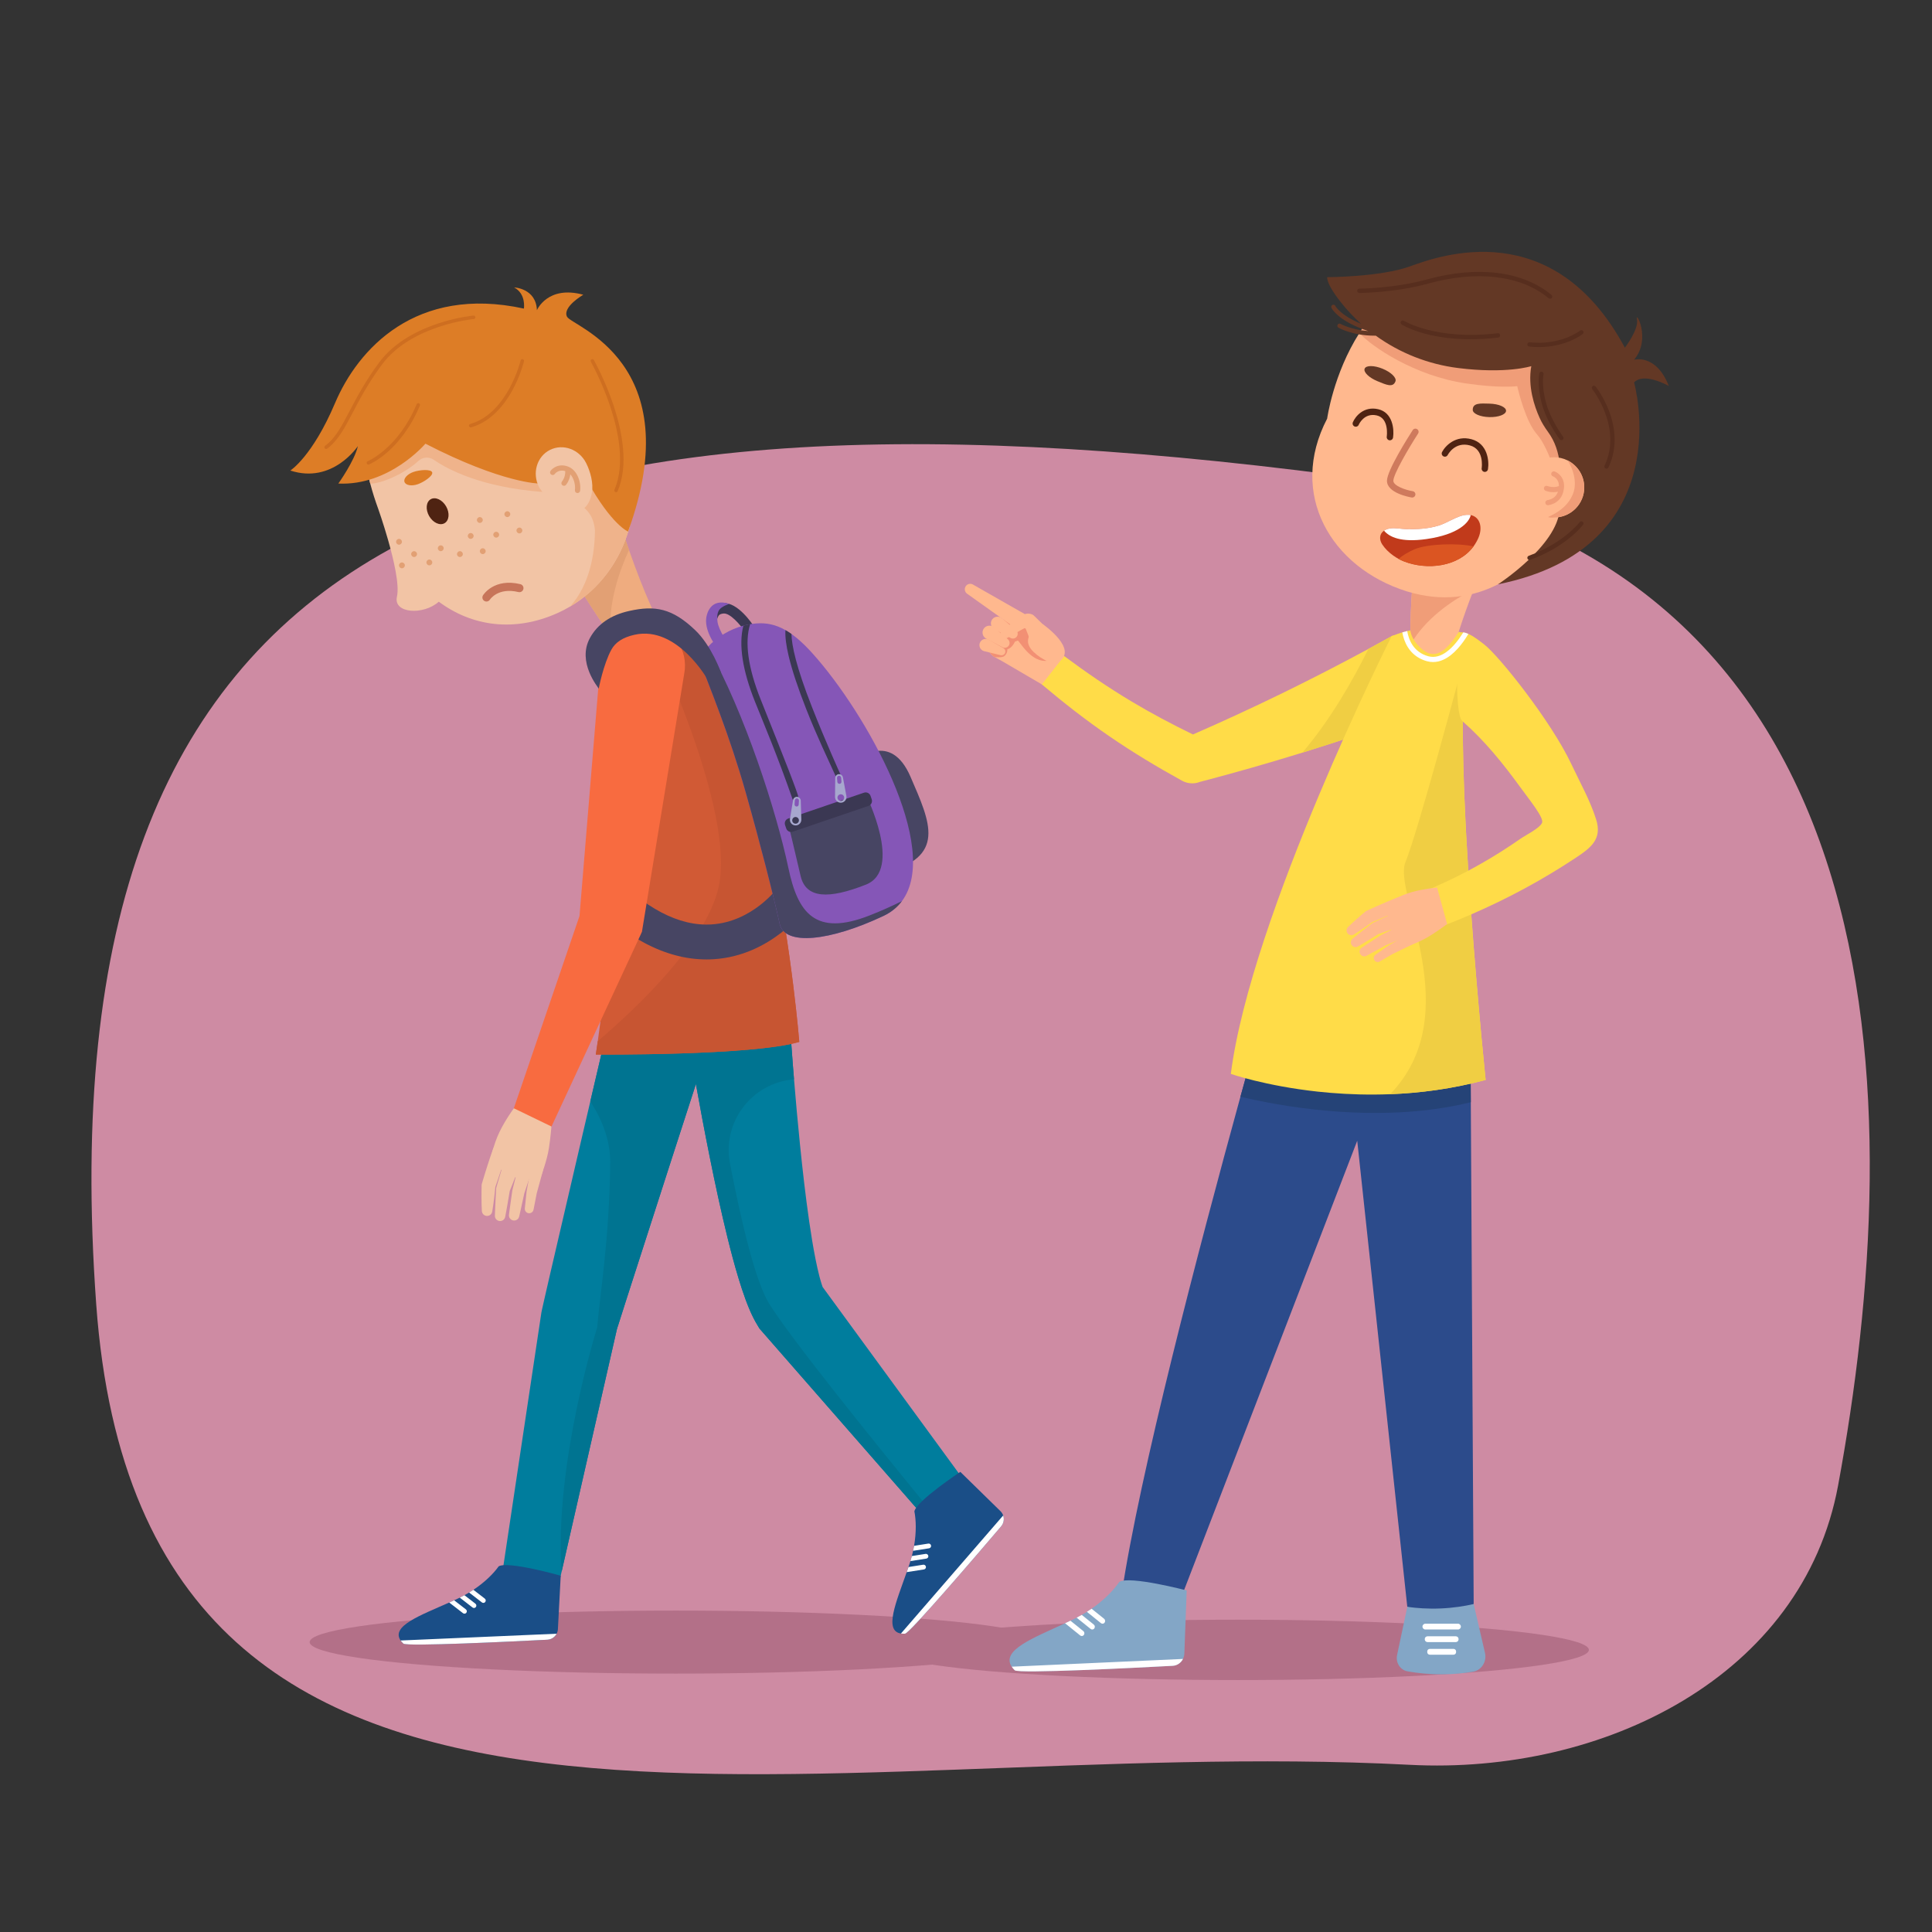 <svg width="300" height="300" viewBox="0 0 300 300" fill="none" xmlns="http://www.w3.org/2000/svg">
<rect x="0" y="0" width="300" height="300" fill="#333333" stroke="none"/>
<g clip-path="url(#clip0_885_187)">
<path d="M285.42 230.656C279.939 260.295 248.995 275.615 218.895 274.039C125.252 269.136 22.138 302.018 14.942 202.549C6.345 83.708 72.761 56.251 207.676 73.809C296.791 85.406 296.135 172.714 285.42 230.656Z" fill="#CE8BA3"/>
<ellipse cx="104.96" cy="254.984" rx="56.879" ry="4.893" fill="#B37088"/>
<ellipse cx="192.256" cy="256.192" rx="54.468" ry="4.685" fill="#B37088"/>
<path d="M115.695 98.141C114.901 96.905 113.342 95.194 112.377 95.265C112.124 95.283 111.788 95.347 111.628 95.551C111.463 95.761 111.372 96.076 111.373 96.079L109.895 96.348C109.877 96.245 109.745 95.319 110.352 94.547C110.644 94.178 111.211 93.721 112.262 93.645C114.573 93.482 116.815 96.877 117.063 97.265L115.695 98.14V98.141Z" fill="#3B3853"/>
<path d="M103.392 98.468C103.372 98.483 103.327 98.457 103.076 98.38L100.903 104.358C100.761 104.309 100.623 104.255 100.484 104.197C100.36 104.143 100.254 104.09 100.139 104.032L100.057 103.989L99.986 103.95L99.845 103.869L99.706 103.786L99.587 103.708C99.256 103.493 99.016 103.302 98.779 103.107C98.328 102.728 97.969 102.374 97.634 102.026C96.973 101.334 96.417 100.666 95.888 100C95.532 99.551 95.19 99.102 94.859 98.652C94.206 97.772 93.595 96.893 92.995 96.01C92.093 94.676 91.232 93.336 90.392 91.987C89.972 91.312 89.558 90.636 89.15 89.953L88.54 88.927L88.235 88.409C88.132 88.232 88.036 88.068 87.925 87.868L97.111 83.749C97.156 83.898 97.22 84.084 97.277 84.254L97.455 84.778L97.673 85.402L97.823 85.832C98.072 86.534 98.326 87.236 98.585 87.936C99.105 89.334 99.643 90.721 100.207 92.079C100.77 93.435 101.361 94.772 101.983 96.007C102.292 96.623 102.615 97.213 102.92 97.711C103.07 97.957 103.219 98.177 103.322 98.329C103.365 98.396 103.41 98.46 103.392 98.467V98.468Z" fill="#EFAC7F"/>
<path d="M94.859 98.651C94.206 97.771 93.595 96.892 92.995 96.009C92.093 94.675 91.232 93.335 90.392 91.986C89.972 91.311 89.558 90.635 89.15 89.952L88.54 88.926L88.235 88.408C88.132 88.231 88.036 88.067 87.925 87.867L97.111 83.748C97.156 83.897 97.22 84.083 97.277 84.253L97.455 84.777L97.673 85.401C96.237 88.523 94.342 93.732 94.859 98.65V98.651Z" fill="#E2A074"/>
<path d="M149.783 230.001L144.324 234.369L143.231 235.243L118.118 206.512L117.922 206.287L117.637 205.81C117.516 205.61 117.399 205.406 117.282 205.202C117.179 205.014 117.091 204.838 116.994 204.654L116.925 204.517L116.866 204.393L116.745 204.141L116.627 203.89L116.523 203.653L116.319 203.181L116.134 202.729C116.07 202.576 116.016 202.431 115.961 202.287L115.793 201.848C115.371 200.704 115.019 199.615 114.691 198.537C114.04 196.388 113.49 194.296 112.975 192.212C111.949 188.047 111.067 183.924 110.234 179.8C109.403 175.676 108.63 171.559 107.895 167.439C107.527 165.378 107.168 163.318 106.817 161.254L106.448 159.048L106.299 158.157L105.794 155.027L109.078 154.674L122.27 153.257L122.458 156.29L122.666 159.35C122.81 161.392 122.963 163.433 123.124 165.473C123.18 166.181 123.238 166.89 123.296 167.598C123.573 170.968 123.876 174.329 124.216 177.677C124.627 181.725 125.087 185.762 125.658 189.709C125.945 191.679 126.259 193.633 126.629 195.49C126.814 196.415 127.013 197.319 127.224 198.14L127.305 198.438C127.331 198.537 127.358 198.637 127.385 198.726L127.465 199.004L127.542 199.254L127.58 199.377L127.615 199.482L127.65 199.586L127.666 199.639L127.681 199.678C127.699 199.726 127.718 199.786 127.731 199.827C127.733 199.831 127.734 199.835 127.735 199.84L149.783 230.004V230.001Z" fill="#007D9D"/>
<path d="M111.532 157.616L104.414 179.594L97.333 201.568L96.461 204.302L96.051 205.591C95.933 205.969 95.8 206.291 95.702 206.8L94.426 212.398L91.872 223.602L87.206 244.061L86.756 246.032L85.903 245.872L77.98 244.38L81.421 221.432L83.145 209.946L84.007 204.201C84.057 203.757 84.207 203.157 84.329 202.605L84.67 201.106L85.319 198.274L90.559 175.743L91.662 171.03L92.823 166.071L95.828 153.235L111.532 157.616Z" fill="#007D9D"/>
<path d="M88.538 94.179C87.895 94.56 87.224 94.906 86.527 95.217C79.901 98.17 73.34 97.3 68.134 93.431C65.766 95.561 61.03 95.279 61.637 92.65C62.052 90.852 61.151 86.962 60.249 83.81C59.504 81.201 58.758 79.097 58.758 79.097C58.272 77.767 57.843 76.434 57.497 75.111C55.246 66.511 56.473 58.344 68.321 54.356C79.235 50.682 91.442 55.016 96.47 66.3C101.166 76.834 97.596 88.82 88.539 94.179L88.538 94.179Z" fill="#F2C4A5"/>
<path d="M111.532 157.616L104.414 179.594L97.333 201.568L96.461 204.302L96.051 205.591C95.933 205.969 95.8 206.291 95.702 206.8L94.426 212.398L91.871 223.602L87.206 244.061C86.025 227.413 92.734 206.109 92.734 206.109C93.064 201.627 94.613 192.769 94.756 180.628C94.798 177.126 93.512 173.878 91.662 171.03L92.823 166.071L95.828 153.235L111.532 157.616Z" fill="#007491"/>
<path d="M119.444 202.447C117.352 199.067 115.195 190.179 113.355 180.682C112.106 174.233 116.748 168.131 123.295 167.596C123.237 166.888 123.179 166.179 123.123 165.47C122.962 163.431 122.809 161.389 122.666 159.347L122.457 156.287L122.269 153.255L109.077 154.672L105.793 155.025L106.298 158.154L106.447 159.046V159.047L106.816 161.251C107.166 163.315 107.525 165.375 107.894 167.437C108.63 171.556 109.403 175.675 110.233 179.797C111.066 183.921 111.949 188.044 112.974 192.209C113.489 194.294 114.039 196.386 114.69 198.534C115.019 199.612 115.371 200.701 115.792 201.846L115.96 202.284C116.014 202.429 116.07 202.574 116.133 202.727L116.318 203.178L116.522 203.651L116.627 203.887L116.744 204.139L116.865 204.39L116.925 204.515L116.993 204.652C117.09 204.836 117.179 205.012 117.281 205.2C117.398 205.404 117.516 205.607 117.636 205.807L117.922 206.284L118.117 206.509L143.23 235.241L144.323 234.367C135.303 223.352 122.73 207.753 119.443 202.445L119.444 202.447Z" fill="#007491"/>
<path d="M124.113 161.786C116.806 163.951 92.517 163.748 92.517 163.748C92.517 163.748 92.635 162.997 92.823 161.676C93.684 155.598 95.997 137.457 94.885 125.116C94.505 120.885 88.717 94.726 100.38 96.89C101.355 97.07 102.451 97.448 103.681 98.053C119.647 105.901 124.113 161.786 124.113 161.786H124.113Z" fill="#D15A35"/>
<path d="M124.113 161.786C116.806 163.951 92.517 163.748 92.517 163.748C92.517 163.748 92.635 162.997 92.823 161.676C99.318 156.126 109.759 146.107 111.604 137.669C114.222 125.698 101.3 98.784 100.38 96.889C101.355 97.07 102.451 97.448 103.681 98.053C119.647 105.901 124.113 161.786 124.113 161.786H124.113Z" fill="#C75532"/>
<path d="M109.705 148.981C103.295 148.981 96.834 145.548 90.481 138.76L94.432 135.061C100.002 141.011 105.407 143.865 110.496 143.543C116.866 143.14 120.731 137.893 120.769 137.839L125.155 141.011C124.938 141.311 119.728 148.383 110.838 148.946C110.46 148.97 110.083 148.981 109.705 148.981Z" fill="#474563"/>
<path d="M133.074 118.076C133.074 118.076 138.265 113.38 141.384 120.617C144.457 127.748 147.094 133.114 137.111 135.6C129.317 137.541 133.074 118.076 133.074 118.076Z" fill="#474563"/>
<path d="M106.343 103.879C106.329 104.051 106.306 104.234 106.279 104.402L104.382 115.984L99.817 143.854L99.684 144.674L99.514 145.058L85.144 175.984C84.369 177.736 78.574 175.667 79.142 173.987L89.986 142.23L92.864 107.288L93.233 102.799C93.532 99.179 96.708 96.486 100.328 96.784C103.948 97.082 106.641 100.259 106.343 103.879Z" fill="#F86B40"/>
<path d="M140.047 139.927C139.336 140.877 138.388 141.659 137.17 142.233C128.872 146.144 121.836 146.928 121.068 143.451C120.022 138.719 118.092 131.138 115.791 123.018C113.237 114.004 110.197 106.744 108.485 102.18C108.485 102.178 108.622 102.043 108.622 102.042C109.003 101.479 109.428 100.953 109.891 100.466C111.398 98.88 113.31 97.721 115.429 97.154C115.776 97.059 116.128 96.983 116.484 96.922H116.486C116.607 96.902 116.726 96.884 116.845 96.868C117.038 96.841 117.229 96.821 117.418 96.807C118.971 96.687 120.423 96.964 121.967 97.844C122.199 97.978 122.436 98.124 122.675 98.287C122.749 98.337 122.823 98.388 122.898 98.442C122.965 98.489 123.033 98.538 123.101 98.588C123.308 98.741 123.518 98.906 123.732 99.082C123.76 99.106 123.789 99.129 123.819 99.155C124.555 99.772 125.324 100.526 126.145 101.436C134.531 110.738 146.206 131.692 140.049 139.927H140.047Z" fill="#8556B7"/>
<path d="M122.422 128.025L134.464 123.424C134.464 123.424 140.282 135.061 134.464 137.361C128.646 139.662 125.128 139.526 124.316 136.008C123.504 132.49 122.422 128.025 122.422 128.025Z" fill="#474563"/>
<path d="M122.404 127.096L134.162 123.087C134.581 122.944 135.036 123.167 135.179 123.586L135.36 124.119C135.503 124.538 135.279 124.993 134.861 125.136L123.103 129.145C122.684 129.288 122.229 129.064 122.086 128.646L121.904 128.113C121.761 127.694 121.985 127.239 122.404 127.096Z" fill="#3B3853"/>
<path d="M96.468 66.301C91.44 55.017 79.233 50.683 68.318 54.357C56.47 58.345 55.243 66.512 57.495 75.112C59.592 75.046 63.122 73.304 64.976 71.57C65.63 70.959 66.618 70.889 67.355 71.397C69.599 72.94 74.793 75.666 84.2 76.385L84.213 76.402C85.115 76.391 87.475 76.488 89.743 78.095C91.122 79.072 92.179 80.023 92.384 82.375C92.346 86.034 91.588 90.732 88.537 94.179C97.593 88.821 101.163 76.835 96.468 66.301Z" fill="#EFB38B"/>
<path d="M45.083 73.064C45.083 73.064 48.494 70.915 52.032 62.575C55.571 54.235 64.543 44.252 81.35 47.917C81.35 47.917 81.729 45.642 79.833 44.631C79.833 44.631 83.245 44.757 83.371 48.169C83.371 48.169 85.014 44.252 90.574 45.768C90.574 45.768 87.288 47.663 88.046 49.18C88.804 50.697 107.127 56.21 97.524 82.541C97.524 82.541 94.996 81.53 91.206 74.706C90.66 73.724 83.75 75.086 83.75 75.086C83.75 75.086 78.064 75.086 66.059 68.894C66.059 68.894 60.499 75.465 52.538 75.086C52.538 75.086 55.066 71.548 55.57 69.273C55.57 69.273 51.653 75.213 45.082 73.064L45.083 73.064Z" fill="#DD7D26"/>
<path d="M91.914 76.474C91.029 81.568 85.817 79.385 84.213 76.403C84.053 76.106 83.819 75.874 83.682 75.601C82.602 73.45 83.369 70.88 85.396 69.863C87.423 68.845 89.942 69.764 91.022 71.916C91.676 73.216 92.165 75.031 91.914 76.475V76.474Z" fill="#F2C4A5"/>
<path d="M67.107 73.343C67.29 73.871 65.828 74.858 64.873 75.19C63.917 75.522 62.993 75.365 62.81 74.838C62.626 74.311 63.252 73.613 64.209 73.281C65.164 72.949 66.923 72.816 67.107 73.343Z" fill="#DD7D26"/>
<path d="M69.029 81.242C69.754 80.823 69.861 79.651 69.268 78.623C68.675 77.596 67.606 77.102 66.88 77.521C66.155 77.94 66.048 79.112 66.641 80.14C67.234 81.168 68.303 81.661 69.029 81.242Z" fill="#4F2312"/>
<path d="M75.536 93.408C75.423 93.408 75.307 93.377 75.204 93.313C74.907 93.128 74.817 92.739 75 92.443C75.069 92.331 76.741 89.728 80.803 90.709C81.142 90.791 81.351 91.132 81.268 91.471C81.186 91.81 80.845 92.019 80.506 91.936C77.322 91.168 76.086 93.089 76.073 93.109C75.954 93.302 75.747 93.407 75.536 93.407V93.408Z" fill="#C7755A"/>
<path d="M117.246 108.987C115.283 104.082 114.677 100.115 115.429 97.154C115.775 97.059 116.127 96.983 116.484 96.922C115.601 99.708 116.158 103.715 118.125 108.635C121.93 118.147 123.979 123.353 123.979 123.842C123.738 123.747 123.475 123.797 123.316 123.964C123.166 124.121 123.165 124.323 123.165 124.372C120.685 117.239 118.644 112.483 117.246 108.987Z" fill="#3B3853"/>
<path d="M111.997 101.369C111.75 101.104 109.634 98.752 109.634 96.384C109.634 95.437 110.244 92.775 113.25 93.77C113.25 93.77 112.232 94.088 111.779 94.584C111.371 95.031 111.317 95.778 111.406 96.49C111.579 97.887 113.04 99.974 113.575 100.546L111.997 101.369Z" fill="#8556B7"/>
<path d="M92.973 106.935C92.902 106.743 89.547 102.829 91.607 99.064C92.782 96.915 94.837 95.503 97.717 94.864C101.707 93.98 104.375 94.439 107.943 97.844C110.493 100.275 111.906 104.32 111.967 104.432L109.998 105.72L111.665 104.819L110 105.722C109.952 105.636 105.206 97.085 98.537 98.563C96.748 98.96 95.568 99.718 94.931 100.882C93.708 103.119 92.962 106.904 92.974 106.935H92.973Z" fill="#474563"/>
<path d="M140.047 139.927C139.336 140.877 138.388 141.659 137.17 142.233C128.872 146.144 121.836 146.928 121.068 143.451C120.022 138.719 118.092 131.138 115.791 123.018C113.237 114.004 110.197 106.744 108.485 102.18C108.485 102.178 108.622 102.043 108.622 102.042C109.003 101.479 109.428 100.953 109.891 100.466C115.657 110.679 120.605 126.157 122.422 134.79C123.883 141.733 126.572 145.48 135.051 142.142C136.874 141.425 138.546 140.67 140.048 139.927H140.047Z" fill="#474563"/>
<path d="M130.552 120.354C130.529 120.343 130.314 120.248 130.095 120.366C129.899 120.473 129.851 120.67 129.845 120.701C128.591 117.919 126.875 114.401 125.174 110.065C123.904 106.831 122.996 104.093 122.476 101.925C122.068 100.219 121.897 98.865 121.965 97.844C122.198 97.978 122.435 98.124 122.673 98.287C122.748 98.337 122.822 98.388 122.896 98.442C122.933 100.21 123.623 103.523 126.055 109.719C128.196 115.174 130.529 120.304 130.553 120.354H130.552Z" fill="#3B3853"/>
<path d="M85.624 174.918C85.624 174.918 85.504 176.552 85.236 178.28C84.917 180.34 83.984 182.692 83.984 182.692C83.984 182.692 81.77 183.456 79.611 182.665C77.518 181.897 76.184 179.97 76.184 179.97C76.184 179.97 76.611 177.746 77.544 175.804C78.467 173.882 79.791 172.094 79.791 172.094L85.623 174.918H85.624Z" fill="#F2C4A5"/>
<path d="M78.596 179.09C78.471 179.54 78.335 179.985 78.199 180.432C78.06 180.877 77.92 181.322 77.774 181.765C77.632 182.209 77.481 182.651 77.334 183.093L76.879 184.417L76.929 184.149L76.831 185.15C76.794 185.483 76.761 185.816 76.718 186.149C76.679 186.482 76.633 186.815 76.587 187.148C76.538 187.481 76.49 187.813 76.43 188.145C76.349 188.585 75.927 188.877 75.487 188.796C75.113 188.728 74.847 188.414 74.823 188.052C74.802 187.716 74.792 187.379 74.782 187.043C74.774 186.708 74.769 186.372 74.768 186.036C74.764 185.701 74.769 185.365 74.77 185.03L74.788 184.025C74.79 183.953 74.801 183.884 74.82 183.817L74.838 183.758L75.242 182.418C75.381 181.973 75.516 181.526 75.66 181.082C75.801 180.637 75.947 180.195 76.094 179.752C76.245 179.311 76.394 178.869 76.555 178.431C76.759 177.874 77.377 177.589 77.933 177.794C78.46 177.988 78.743 178.557 78.597 179.089L78.596 179.09Z" fill="#F2C4A5"/>
<path d="M81.049 180.099C80.896 180.509 80.736 180.918 80.579 181.328L80.1 182.553C79.942 182.961 79.777 183.368 79.615 183.776L79.127 184.998L79.179 184.765L79.004 185.813C78.945 186.162 78.889 186.512 78.826 186.86L78.642 187.907C78.577 188.256 78.515 188.605 78.447 188.953C78.361 189.391 77.937 189.676 77.5 189.591C77.107 189.514 76.836 189.164 76.847 188.776C76.857 188.422 76.873 188.067 76.885 187.714L76.933 186.652C76.948 186.298 76.97 185.945 76.988 185.591L77.046 184.53C77.048 184.486 77.055 184.444 77.067 184.404L77.098 184.299L77.467 183.036C77.591 182.615 77.711 182.194 77.839 181.774L78.218 180.514C78.347 180.096 78.473 179.676 78.605 179.257C78.821 178.577 79.547 178.2 80.228 178.415C80.909 178.631 81.286 179.357 81.071 180.038C81.064 180.058 81.056 180.081 81.049 180.101V180.099Z" fill="#F2C4A5"/>
<path d="M82.993 180.332C82.981 180.555 82.909 180.76 82.843 180.967L82.644 181.587C82.512 182.001 82.375 182.413 82.24 182.825L81.415 185.298L81.438 185.199L81.031 187.049L80.828 187.974L80.618 188.898C80.519 189.331 80.088 189.603 79.654 189.504C79.245 189.412 78.981 189.021 79.034 188.614L79.158 187.675L79.289 186.737L79.551 184.861C79.552 184.851 79.554 184.841 79.557 184.832L79.574 184.761L80.212 182.233C80.32 181.813 80.427 181.392 80.539 180.973L80.706 180.342C80.76 180.132 80.812 179.921 80.921 179.727C81.221 179.194 81.897 179.004 82.43 179.305C82.81 179.519 83.015 179.925 82.993 180.333L82.993 180.332Z" fill="#F2C4A5"/>
<path d="M84.289 181.84L83.345 185.288L83.357 185.228L82.847 187.839C82.775 188.21 82.416 188.452 82.044 188.38C81.693 188.312 81.459 187.985 81.494 187.637L81.77 184.991L81.781 184.931L82.422 181.415C82.517 180.895 83.017 180.549 83.537 180.644C84.058 180.739 84.403 181.238 84.308 181.759C84.303 181.785 84.297 181.814 84.29 181.84H84.289Z" fill="#F2C4A5"/>
<path d="M87.067 244.672L86.633 252.954C86.621 253.217 86.551 253.464 86.436 253.683C86.158 254.214 85.615 254.582 84.981 254.615C79.733 254.885 63.17 255.698 62.638 255.222C62.462 255.056 62.319 254.894 62.208 254.733C60.665 252.5 65.276 250.834 69.752 248.839C70.008 248.725 70.263 248.61 70.517 248.493C70.71 248.405 70.903 248.316 71.094 248.225C71.194 248.178 71.294 248.13 71.392 248.081C71.64 247.959 71.881 247.834 72.117 247.705C72.366 247.569 72.608 247.429 72.843 247.287C73.072 247.149 73.294 247.008 73.509 246.866C75.325 245.659 76.653 244.319 77.437 243.216C78.947 242.367 87.067 244.673 87.067 244.673V244.672Z" fill="#1A4E87"/>
<path d="M86.436 253.683C86.158 254.214 85.615 254.582 84.981 254.615C79.733 254.885 63.17 255.698 62.638 255.222C62.462 255.056 62.319 254.894 62.208 254.734L86.437 253.683H86.436Z" fill="white"/>
<path d="M75.348 248.753C75.275 248.846 75.165 248.896 75.054 248.896C74.975 248.896 74.895 248.871 74.828 248.819L72.843 247.286C73.072 247.148 73.294 247.006 73.509 246.864L75.281 248.232C75.443 248.358 75.473 248.59 75.347 248.753H75.348Z" fill="white"/>
<path d="M73.89 249.541C73.818 249.636 73.708 249.686 73.597 249.686C73.518 249.686 73.439 249.661 73.372 249.608L71.393 248.08C71.641 247.958 71.882 247.833 72.118 247.704L73.824 249.021C73.987 249.147 74.016 249.379 73.89 249.541Z" fill="white"/>
<path d="M72.413 250.426C72.341 250.52 72.23 250.57 72.119 250.57C72.039 250.57 71.96 250.545 71.893 250.493L69.752 248.838C70.008 248.725 70.264 248.609 70.517 248.493L72.346 249.905C72.507 250.03 72.537 250.263 72.412 250.425L72.413 250.426Z" fill="white"/>
<path d="M149.119 228.552L155.378 234.677C155.562 234.866 155.694 235.087 155.773 235.321C155.968 235.887 155.863 236.536 155.451 237.018C152.043 241.019 141.26 253.615 140.547 253.676C140.306 253.69 140.089 253.682 139.897 253.653C137.214 253.241 139.169 248.744 140.793 244.121C140.886 243.857 140.978 243.592 141.067 243.328C141.135 243.126 141.203 242.925 141.269 242.724C141.304 242.619 141.337 242.513 141.369 242.408C141.451 242.144 141.525 241.883 141.593 241.623C141.666 241.348 141.73 241.076 141.788 240.808C141.845 240.547 141.895 240.289 141.939 240.035C142.309 237.886 142.247 236 141.983 234.673C142.403 232.994 149.118 228.552 149.118 228.552H149.119Z" fill="#1A4E87"/>
<path d="M155.773 235.321C155.969 235.888 155.863 236.536 155.451 237.018C152.043 241.019 141.26 253.616 140.547 253.676C140.306 253.69 140.089 253.682 139.897 253.653L155.773 235.321H155.773Z" fill="white"/>
<path d="M144.574 239.995C144.593 240.113 144.553 240.226 144.477 240.307C144.422 240.364 144.349 240.406 144.266 240.419L141.788 240.808C141.846 240.547 141.896 240.289 141.94 240.035L144.151 239.686C144.353 239.654 144.543 239.792 144.575 239.995H144.574Z" fill="white"/>
<path d="M144.146 241.595C144.165 241.713 144.126 241.827 144.049 241.908C143.995 241.965 143.922 242.006 143.838 242.019L141.369 242.408C141.45 242.144 141.525 241.882 141.593 241.623L143.722 241.287C143.925 241.255 144.114 241.394 144.146 241.595Z" fill="white"/>
<path d="M143.775 243.277C143.793 243.394 143.754 243.509 143.678 243.589C143.623 243.647 143.551 243.687 143.467 243.701L140.795 244.121C140.888 243.857 140.98 243.592 141.069 243.328L143.352 242.968C143.554 242.937 143.743 243.075 143.776 243.277H143.775Z" fill="white"/>
<path d="M62.413 84.129C62.413 84.38 62.21 84.582 61.96 84.582C61.709 84.582 61.507 84.38 61.507 84.129C61.507 83.878 61.709 83.676 61.96 83.676C62.21 83.676 62.413 83.878 62.413 84.129Z" fill="#E2A074"/>
<path d="M64.299 86.493C64.549 86.493 64.752 86.29 64.752 86.039C64.752 85.789 64.549 85.586 64.299 85.586C64.049 85.586 63.846 85.789 63.846 86.039C63.846 86.29 64.049 86.493 64.299 86.493Z" fill="#E2A074"/>
<path d="M66.669 87.788C66.919 87.788 67.122 87.585 67.122 87.335C67.122 87.085 66.919 86.882 66.669 86.882C66.419 86.882 66.216 87.085 66.216 87.335C66.216 87.585 66.419 87.788 66.669 87.788Z" fill="#E2A074"/>
<path d="M74.962 80.745C74.962 80.995 74.76 81.198 74.509 81.198C74.258 81.198 74.055 80.995 74.055 80.745C74.055 80.494 74.258 80.291 74.509 80.291C74.76 80.291 74.962 80.494 74.962 80.745Z" fill="#E2A074"/>
<path d="M73.091 83.676C73.341 83.676 73.544 83.473 73.544 83.222C73.544 82.972 73.341 82.769 73.091 82.769C72.841 82.769 72.638 82.972 72.638 83.222C72.638 83.473 72.841 83.676 73.091 83.676Z" fill="#E2A074"/>
<path d="M77.051 83.481C77.302 83.481 77.505 83.278 77.505 83.028C77.505 82.777 77.302 82.574 77.051 82.574C76.801 82.574 76.598 82.777 76.598 83.028C76.598 83.278 76.801 83.481 77.051 83.481Z" fill="#E2A074"/>
<path d="M80.653 82.829C80.903 82.829 81.106 82.626 81.106 82.376C81.106 82.126 80.903 81.923 80.653 81.923C80.402 81.923 80.199 82.126 80.199 82.376C80.199 82.626 80.402 82.829 80.653 82.829Z" fill="#E2A074"/>
<path d="M74.962 86.039C75.212 86.039 75.415 85.836 75.415 85.586C75.415 85.336 75.212 85.133 74.962 85.133C74.712 85.133 74.509 85.336 74.509 85.586C74.509 85.836 74.712 86.039 74.962 86.039Z" fill="#E2A074"/>
<path d="M71.416 86.493C71.666 86.493 71.869 86.29 71.869 86.039C71.869 85.789 71.666 85.586 71.416 85.586C71.165 85.586 70.962 85.789 70.962 86.039C70.962 86.29 71.165 86.493 71.416 86.493Z" fill="#E2A074"/>
<path d="M68.441 85.586C68.692 85.586 68.895 85.383 68.895 85.133C68.895 84.882 68.692 84.679 68.441 84.679C68.191 84.679 67.988 84.882 67.988 85.133C67.988 85.383 68.191 85.586 68.441 85.586Z" fill="#E2A074"/>
<path d="M78.78 80.291C79.03 80.291 79.233 80.089 79.233 79.838C79.233 79.588 79.03 79.385 78.78 79.385C78.529 79.385 78.326 79.588 78.326 79.838C78.326 80.089 78.529 80.291 78.78 80.291Z" fill="#E2A074"/>
<path d="M62.413 88.242C62.663 88.242 62.866 88.039 62.866 87.788C62.866 87.538 62.663 87.335 62.413 87.335C62.163 87.335 61.96 87.538 61.96 87.788C61.96 88.039 62.163 88.242 62.413 88.242Z" fill="#E2A074"/>
<path d="M88.297 72.485C86.858 71.89 85.83 72.642 85.486 73.123C85.357 73.304 85.399 73.554 85.579 73.686C85.759 73.817 86.013 73.776 86.145 73.597C86.207 73.515 86.741 72.845 87.769 73.157C87.787 73.484 87.747 74.138 87.255 74.783C87.119 74.961 87.153 75.216 87.332 75.352C87.406 75.408 87.492 75.434 87.577 75.434C87.699 75.434 87.821 75.38 87.9 75.275C88.339 74.701 88.505 74.115 88.559 73.654C89.111 74.264 89.379 75.298 89.272 76.102C89.243 76.324 89.399 76.529 89.622 76.558C89.64 76.56 89.658 76.561 89.676 76.561C89.877 76.561 90.051 76.412 90.078 76.208C90.258 74.847 89.628 73.036 88.296 72.485H88.297Z" fill="#E2A074"/>
<path d="M50.638 69.718C50.555 69.718 50.473 69.68 50.419 69.608C50.331 69.487 50.356 69.318 50.477 69.229C52.067 68.056 52.999 66.28 54.289 63.82C55.368 61.762 56.711 59.202 58.877 56.283C61.331 52.975 65.183 51.172 67.984 50.242C71.007 49.237 73.494 49.005 73.519 49.002C73.669 48.989 73.8 49.099 73.813 49.247C73.826 49.396 73.717 49.528 73.568 49.541C73.544 49.544 71.109 49.772 68.143 50.759C65.421 51.665 61.679 53.414 59.312 56.605C57.172 59.49 55.839 62.029 54.769 64.071C53.496 66.499 52.49 68.417 50.799 69.664C50.751 69.7 50.694 69.717 50.639 69.717L50.638 69.718Z" fill="#CE6E20"/>
<path d="M57.201 72.141C57.094 72.141 56.993 72.078 56.95 71.973C56.894 71.834 56.96 71.677 57.098 71.62C57.145 71.601 61.844 69.605 64.7 62.768C64.757 62.63 64.916 62.565 65.055 62.622C65.192 62.68 65.258 62.838 65.2 62.977C63.661 66.659 61.605 68.945 60.151 70.214C58.566 71.598 57.353 72.101 57.303 72.121C57.27 72.135 57.235 72.141 57.201 72.141Z" fill="#CE6E20"/>
<path d="M95.66 76.425C95.624 76.425 95.588 76.418 95.553 76.403C95.416 76.344 95.353 76.185 95.412 76.048C97.1 72.137 96.02 66.953 94.817 63.293C93.504 59.3 91.763 56.202 91.745 56.171C91.671 56.041 91.718 55.876 91.847 55.803C91.978 55.729 92.143 55.775 92.216 55.905C92.234 55.937 93.998 59.073 95.327 63.114C96.562 66.867 97.664 72.193 95.908 76.262C95.864 76.364 95.765 76.425 95.66 76.425Z" fill="#CE6E20"/>
<path d="M73.09 66.368C72.972 66.368 72.864 66.291 72.83 66.171C72.79 66.027 72.873 65.877 73.016 65.837C76.028 64.978 77.992 62.356 79.109 60.307C80.332 58.063 80.837 55.996 80.842 55.975C80.877 55.83 81.023 55.741 81.168 55.776C81.313 55.81 81.403 55.956 81.368 56.102C81.347 56.188 80.844 58.249 79.59 60.554C77.916 63.629 75.694 65.636 73.164 66.357C73.139 66.365 73.114 66.368 73.09 66.368Z" fill="#CE6E20"/>
<path d="M131.426 123.594L130.886 120.702C130.835 120.425 130.592 120.213 130.299 120.21C129.966 120.207 129.694 120.474 129.691 120.807L129.663 123.748C129.663 123.803 129.668 123.863 129.678 123.919C129.769 124.401 130.233 124.719 130.715 124.63C131.197 124.54 131.515 124.075 131.426 123.593V123.594ZM129.971 120.81C129.956 120.634 130.087 120.478 130.263 120.462C130.439 120.447 130.595 120.578 130.61 120.754L130.664 121.364C130.68 121.54 130.549 121.696 130.373 121.712C130.197 121.727 130.041 121.596 130.025 121.42L129.971 120.81ZM130.606 124.373C130.321 124.398 130.068 124.187 130.044 123.901C130.019 123.615 130.229 123.363 130.516 123.338C130.801 123.313 131.054 123.524 131.079 123.81C131.104 124.096 130.893 124.348 130.606 124.373Z" fill="#A7A7CE"/>
<path d="M124.43 127.258L124.341 124.318C124.333 124.035 124.126 123.789 123.837 123.741C123.508 123.688 123.199 123.909 123.145 124.238L122.666 127.14C122.657 127.194 122.652 127.255 122.654 127.312C122.669 127.802 123.078 128.188 123.569 128.173C124.059 128.159 124.445 127.749 124.43 127.259L124.43 127.258ZM123.42 124.284C123.432 124.108 123.585 123.973 123.761 123.985C123.937 123.996 124.072 124.15 124.06 124.326L124.02 124.938C124.008 125.114 123.854 125.248 123.678 125.237C123.502 125.225 123.368 125.071 123.38 124.895L123.42 124.284ZM123.501 127.902C123.214 127.883 122.998 127.636 123.017 127.349C123.036 127.063 123.283 126.846 123.57 126.865C123.856 126.884 124.073 127.132 124.054 127.418C124.034 127.704 123.787 127.921 123.501 127.902Z" fill="#A7A7CE"/>
<path d="M228.832 249.076C227.806 249.546 226.11 250.172 223.928 250.297C221.528 250.434 219.621 249.905 218.523 249.508C215.932 225.384 213.341 201.26 210.75 177.136L183.068 248.973L174.156 247.614C176.925 228.959 186.161 193.774 192.615 170.292C196.404 156.503 199.235 146.75 199.235 146.75L228.266 150.287L228.386 171.15L228.833 249.076H228.832Z" fill="#2C4B8B"/>
<path d="M228.734 91.851C228.64 92.069 228.537 92.34 228.44 92.591L228.147 93.365C227.954 93.884 227.763 94.405 227.579 94.929C227.208 95.975 226.847 97.027 226.516 98.078C226.429 98.342 226.351 98.604 226.27 98.867C226.19 99.129 226.106 99.394 226.033 99.655L225.804 100.443L225.592 101.226C225.318 102.268 225.073 103.306 224.903 104.295H219.288C219.13 102.997 219.064 101.757 219.026 100.526L219.016 100.092L219.006 99.606L219 98.696C218.998 98.391 219.002 98.091 219.006 97.788C219.009 97.486 219.011 97.183 219.019 96.883C219.042 95.678 219.094 94.483 219.157 93.287C219.189 92.689 219.227 92.092 219.269 91.492L219.335 90.591C219.362 90.285 219.383 89.998 219.419 89.66L228.333 91.757L228.734 91.852V91.851Z" fill="#FFB88E"/>
<path d="M228.333 91.757C225.454 93.299 221.304 96.067 219.016 100.092L219.006 99.606L219 98.696C218.998 98.391 219.002 98.091 219.006 97.788C219.009 97.486 219.011 97.183 219.019 96.883C219.042 95.678 219.094 94.483 219.157 93.287C219.189 92.689 219.227 92.092 219.269 91.492L219.335 90.591C219.362 90.285 219.383 89.998 219.419 89.66L228.333 91.757Z" fill="#F09D78"/>
<path d="M249.361 68.305C249.361 68.305 247.131 75.284 242.433 81.785C237.386 88.772 229.488 95.206 218.444 91.825C206.661 88.125 199.971 76.723 206.081 64.999C206.081 64.999 207.029 58.075 211.078 51.721C215.142 45.346 222.327 39.545 234.809 41.885C245.375 43.866 253.061 56.523 249.362 68.305L249.361 68.305Z" fill="#FFB88E"/>
<path d="M249.361 68.304C249.361 68.304 247.131 75.284 242.433 81.785C243.225 76.517 240.335 69.308 238.713 67.509C236.93 65.528 235.804 60.86 235.6 59.965C235.136 60.017 232.607 60.264 227.677 59.544C219.608 58.366 213.001 53.803 211.078 51.719C215.142 45.345 222.327 39.544 234.809 41.884C245.375 43.865 253.061 56.522 249.362 68.304H249.361Z" fill="#F09D78"/>
<path d="M259.135 59.936C257.154 54.873 253.741 55.863 253.741 55.863C256.493 52.56 253.851 48.048 254.181 49.589C254.512 51.13 252.31 53.991 252.31 53.991C241.193 33.298 223.582 39.682 218.959 41.354C214.335 43.026 206.08 43.039 206.08 43.039C206.08 43.925 206.962 45.353 208.192 46.913C209.152 48.132 210.209 49.255 211.347 50.28C208.115 48.953 207.369 47.534 207.354 47.504C207.274 47.337 207.075 47.265 206.906 47.344C206.738 47.422 206.664 47.623 206.744 47.792C206.789 47.889 207.763 49.861 212.455 51.408C209.817 51.21 208.186 50.309 208.164 50.296C208.002 50.204 207.796 50.261 207.704 50.422C207.612 50.584 207.668 50.79 207.83 50.882C207.936 50.943 210.056 52.125 213.435 52.125C213.499 52.125 213.565 52.124 213.63 52.123C217.371 54.825 221.774 56.567 226.432 57.149C233.957 58.091 237.78 56.854 237.78 56.854C237.21 59.989 238.255 63.08 239.063 64.868C239.41 65.638 239.856 66.356 240.355 67.037C242.609 70.109 242.493 73.813 242.183 79.089C241.852 84.717 232.607 90.734 232.607 90.734C261.006 84.988 253.741 59.386 253.741 59.386C255.282 57.735 259.135 59.936 259.135 59.936Z" fill="#633825"/>
<path d="M221.428 110.332L221.379 110.351C215.043 112.704 208.654 114.877 202.225 116.872C196.951 118.507 191.649 120.02 186.326 121.412C185.933 121.565 185.528 121.638 185.131 121.638C184.575 121.638 184.033 121.497 183.553 121.235L183.511 121.211C179.674 119.092 175.879 116.816 172.232 114.308C170.41 113.057 168.626 111.752 166.884 110.407C165.142 109.061 163.444 107.678 161.777 106.275C160.593 105.277 164.064 101.004 165.243 101.873L165.253 101.88C166.955 103.142 168.671 104.37 170.409 105.546C172.147 106.722 173.907 107.848 175.699 108.92C178.789 110.772 181.978 112.46 185.243 114.047C194.536 109.994 203.627 105.558 212.486 100.765C213.687 100.115 214.883 99.459 216.075 98.796C219.153 97.084 221.714 110.224 221.427 110.332H221.428Z" fill="#FFDC48"/>
<path d="M246.002 75.68C246.002 78.264 243.909 80.359 241.326 80.359C240.841 80.359 240.373 80.284 239.932 80.147C238.03 79.555 236.649 77.779 236.649 75.68C236.649 73.098 238.742 71.004 241.326 71.004C242.066 71.004 242.765 71.175 243.387 71.481C244.936 72.243 246.002 73.837 246.002 75.68Z" fill="#FFB88E"/>
<path d="M233.859 63.791C233.844 64.368 232.674 64.805 231.246 64.767C229.817 64.729 228.695 64.23 228.687 63.653C228.674 62.531 229.873 62.639 231.301 62.677C232.729 62.715 233.874 63.213 233.859 63.791Z" fill="#633825"/>
<path d="M211.902 57.244C212.121 56.709 213.37 56.716 214.692 57.258C216.014 57.8 216.887 58.664 216.689 59.206C216.304 60.26 215.221 59.735 213.898 59.193C212.577 58.651 211.683 57.778 211.902 57.244Z" fill="#633825"/>
<path d="M215.824 68.372C215.8 68.372 215.776 68.371 215.752 68.367C215.481 68.327 215.294 68.076 215.333 67.805C215.35 67.689 215.716 64.952 213.786 64.507C211.827 64.055 211.016 65.881 210.983 65.959C210.876 66.209 210.586 66.327 210.334 66.221C210.083 66.114 209.965 65.826 210.071 65.574C210.46 64.646 211.782 63.028 214.009 63.542C216.266 64.062 216.503 66.652 216.314 67.949C216.277 68.195 216.066 68.372 215.824 68.372Z" fill="#4F2312"/>
<path d="M230.59 73.279C230.556 73.281 230.522 73.279 230.488 73.274C230.218 73.231 230.032 72.978 230.074 72.708C230.092 72.589 230.492 69.763 228.237 69.161C225.924 68.544 224.846 70.561 224.802 70.647C224.676 70.89 224.378 70.985 224.135 70.858C223.892 70.733 223.797 70.434 223.923 70.191C224.428 69.217 226.033 67.548 228.492 68.203C230.987 68.869 231.258 71.54 231.053 72.86C231.016 73.096 230.819 73.267 230.59 73.278V73.279Z" fill="#4F2312"/>
<path d="M219.289 77.258C219.262 77.258 219.234 77.256 219.206 77.251C218.813 77.185 215.367 76.549 215.367 74.658C215.367 73.065 218.699 67.82 219.368 66.784C219.516 66.555 219.822 66.488 220.052 66.637C220.282 66.785 220.349 67.093 220.2 67.322C218.715 69.624 216.358 73.653 216.358 74.658C216.358 75.414 218.156 76.07 219.371 76.275C219.641 76.32 219.823 76.576 219.777 76.846C219.736 77.088 219.527 77.258 219.289 77.258Z" fill="#CF7A5D"/>
<path d="M154.476 102.04L155.667 102.698L161.778 106.273L165.244 101.872L164.568 100.292L159.099 95.427C158.344 94.754 156.919 94.719 156.334 95.542L153.61 99.374C153.009 100.219 153.552 101.568 154.475 102.04H154.476Z" fill="#FFB88E"/>
<path d="M154.476 102.04C154.476 102.04 155.582 102.156 155.918 101.903C156.497 101.469 156.422 100.81 156.422 100.81C157.179 100.642 157.599 99.633 157.599 99.633C158.272 99.465 157.798 99.146 158.861 100.474C161.888 104.258 164.051 101.899 164.051 101.899L164.568 100.292L159.099 95.427C158.344 94.754 156.919 94.719 156.334 95.542L153.61 99.374C153.009 100.219 153.552 101.568 154.475 102.04H154.476Z" fill="#F29074"/>
<path d="M155.758 97.773L158.997 95.443C159.367 95.176 160.227 95.251 160.549 95.594L161.851 96.86C162.148 97.086 167.623 100.924 164.24 102.858C163.347 103.368 160.955 101.914 160.103 100.797C159.602 100.141 159.534 99.553 159.709 99.033C159.751 98.906 159.737 98.767 159.675 98.649L159.288 97.671C159.242 97.554 159.101 97.509 158.996 97.577L156.424 99.043C156.051 99.26 155.571 99.086 155.415 98.791C155.222 98.424 155.423 98.013 155.76 97.771L155.758 97.773Z" fill="#FFB88E"/>
<path d="M159.01 95.289L151.076 90.766C150.67 90.534 150.153 90.676 149.922 91.082C149.705 91.461 149.819 91.94 150.166 92.189L157.607 97.486C158.194 97.904 159.009 97.766 159.427 97.179C159.845 96.592 159.708 95.777 159.121 95.359C159.085 95.334 159.047 95.309 159.01 95.289Z" fill="#FFB88E"/>
<path d="M154.413 97.714L156.933 99.067C157.294 99.261 157.745 99.126 157.939 98.764C158.109 98.449 158.027 98.065 157.763 97.844L155.574 96.002C155.135 95.633 154.479 95.689 154.109 96.129C153.74 96.568 153.796 97.224 154.236 97.594C154.29 97.64 154.353 97.681 154.413 97.714Z" fill="#FFB88E"/>
<path d="M153.136 99.166L155.669 100.501C156.034 100.693 156.487 100.553 156.679 100.187C156.845 99.872 156.763 99.492 156.504 99.27L154.329 97.409C153.88 97.026 153.206 97.079 152.823 97.527C152.44 97.975 152.492 98.65 152.94 99.033C153.001 99.084 153.069 99.13 153.137 99.166H153.136Z" fill="#FFB88E"/>
<path d="M152.822 101.112L155.372 101.737C155.693 101.815 156.016 101.619 156.095 101.299C156.16 101.034 156.036 100.767 155.81 100.637L153.529 99.336C153.066 99.071 152.477 99.233 152.212 99.695C151.948 100.158 152.109 100.748 152.572 101.012C152.65 101.057 152.737 101.091 152.82 101.112H152.822Z" fill="#FFB88E"/>
<path d="M230.589 256.661C230.903 258.017 230.043 259.369 228.721 259.587C227.3 259.822 225.677 259.986 223.887 259.989C221.893 259.994 220.102 259.799 218.566 259.526C217.431 259.325 216.69 258.174 216.938 257.002C217.466 254.504 217.995 252.007 218.523 249.509C219.97 249.711 221.718 249.843 223.695 249.761C225.672 249.678 227.405 249.401 228.832 249.077C229.417 251.606 230.004 254.133 230.589 256.662V256.661Z" fill="#83A6C6"/>
<path d="M184.269 246.967L183.906 256.766C183.893 257.067 183.817 257.35 183.689 257.601C183.384 258.208 182.788 258.629 182.093 258.666C176.333 258.975 158.154 259.905 157.57 259.361C157.376 259.171 157.22 258.984 157.098 258.802C155.404 256.248 160.466 254.341 165.379 252.059C165.66 251.929 165.94 251.797 166.218 251.664C166.43 251.562 166.642 251.461 166.851 251.357C166.962 251.303 167.071 251.248 167.179 251.192C167.451 251.052 167.716 250.909 167.975 250.761C168.249 250.605 168.513 250.446 168.771 250.283C169.022 250.125 169.266 249.963 169.502 249.801C171.494 248.421 172.951 246.888 173.813 245.627C175.469 244.656 184.268 246.965 184.268 246.965L184.269 246.967Z" fill="#83A6C6"/>
<path d="M183.69 257.601C183.385 258.208 182.789 258.629 182.094 258.666C176.334 258.975 158.155 259.905 157.571 259.361C157.378 259.171 157.221 258.984 157.099 258.802L183.691 257.6L183.69 257.601Z" fill="white"/>
<path d="M171.521 251.962C171.44 252.069 171.32 252.126 171.198 252.126C171.111 252.126 171.023 252.097 170.949 252.038L168.771 250.284C169.022 250.126 169.266 249.964 169.502 249.802L171.447 251.366C171.624 251.51 171.657 251.776 171.52 251.962H171.521Z" fill="white"/>
<path d="M169.921 252.863C169.841 252.972 169.721 253.029 169.598 253.029C169.512 253.029 169.424 253 169.35 252.939L167.179 251.192C167.451 251.052 167.716 250.909 167.975 250.761L169.848 252.268C170.026 252.412 170.058 252.677 169.921 252.862V252.863Z" fill="white"/>
<path d="M168.3 253.875C168.22 253.982 168.099 254.039 167.977 254.039C167.89 254.039 167.803 254.01 167.729 253.951L165.379 252.059C165.66 251.929 165.94 251.797 166.218 251.664L168.226 253.28C168.403 253.423 168.436 253.689 168.299 253.875H168.3Z" fill="white"/>
<path d="M229.569 83.511C229.474 83.731 229.371 83.941 229.256 84.143C229.119 84.392 228.966 84.628 228.802 84.85C226.44 88.048 221.586 88.569 218.01 87.177C217.728 87.067 217.445 86.936 217.165 86.783C216.883 86.629 216.604 86.455 216.339 86.263C215.672 85.785 215.073 85.202 214.648 84.564C214.144 83.808 214.161 82.909 214.911 82.4C214.963 82.365 215.02 82.331 215.081 82.299C215.289 82.187 215.511 82.115 215.736 82.072C215.77 82.067 215.804 82.061 215.838 82.056C216.651 81.932 217.538 82.145 218.334 82.163C220.054 82.207 221.744 82.123 223.394 81.613C224.646 81.228 225.774 80.417 227.015 80.07C227.536 79.926 227.991 79.904 228.375 79.981C228.41 79.987 228.445 79.995 228.479 80.004C229.821 80.345 230.254 81.924 229.57 83.51L229.569 83.511Z" fill="#C13A1B"/>
<path d="M228.374 79.981C228.136 81.105 226.521 82.986 221.485 83.706C217.507 84.275 215.723 83.369 214.91 82.399C214.962 82.364 215.019 82.33 215.08 82.297C215.288 82.186 215.51 82.114 215.736 82.071C215.769 82.065 215.803 82.06 215.837 82.055C216.65 81.931 217.538 82.144 218.333 82.162C220.053 82.205 221.744 82.121 223.393 81.612C224.645 81.226 225.773 80.416 227.014 80.069C227.535 79.924 227.99 79.903 228.374 79.98V79.981Z" fill="white"/>
<path d="M228.801 84.85C226.439 88.047 221.585 88.569 218.009 87.177C217.727 87.067 217.444 86.935 217.164 86.783C217.726 86.317 218.533 85.773 219.62 85.302C221.668 84.417 226.506 84.303 228.801 84.85V84.85Z" fill="#DB5522"/>
<path d="M221.428 110.332L221.379 110.351C215.043 112.704 208.655 114.877 202.225 116.872C206.649 111.696 210.188 105.407 212.487 100.765C213.688 100.115 214.884 99.459 216.076 98.796C219.154 97.084 221.715 110.224 221.428 110.332Z" fill="#F0CE43"/>
<path d="M246.002 75.68C246.002 78.263 243.909 80.358 241.326 80.358C240.84 80.358 240.814 80.421 240.373 80.284C241.794 79.653 243.466 78.635 244.25 76.69C244.982 74.869 244.203 72.609 243.387 71.481C244.936 72.244 246.002 73.837 246.002 75.681V75.68Z" fill="#F09D78"/>
<path d="M242.852 75.773C243.006 74.19 241.967 73.404 241.396 73.21C241.189 73.139 240.965 73.249 240.892 73.456C240.82 73.663 240.929 73.89 241.135 73.964C241.237 74.001 242.08 74.339 242.069 75.479C241.756 75.594 241.081 75.761 240.275 75.459C240.069 75.381 239.839 75.485 239.762 75.692C239.685 75.898 239.789 76.128 239.995 76.205C240.431 76.369 240.839 76.426 241.2 76.426C241.47 76.426 241.712 76.394 241.919 76.349C241.713 76.94 241.257 77.5 240.292 77.657C240.074 77.692 239.927 77.897 239.962 78.114C239.994 78.31 240.163 78.449 240.355 78.449C240.376 78.449 240.397 78.447 240.419 78.444C241.817 78.217 242.704 77.248 242.851 75.783C242.851 75.781 242.851 75.78 242.851 75.778C242.851 75.776 242.851 75.774 242.851 75.773H242.852Z" fill="#F09D78"/>
<path d="M228.386 171.151C213.629 174.807 197.515 171.484 192.615 170.293C196.405 156.504 199.236 146.751 199.236 146.751L228.267 150.288L228.386 171.151Z" fill="#254377"/>
<path d="M240.693 46.394C240.616 46.394 240.539 46.367 240.476 46.315C236.223 42.755 229.391 41.926 221.732 44.043C216.592 45.464 211.134 45.494 211.079 45.494C210.893 45.494 210.742 45.344 210.742 45.158C210.742 44.972 210.892 44.82 211.078 44.82C211.131 44.82 216.502 44.789 221.553 43.394C229.43 41.217 236.485 42.093 240.91 45.798C241.053 45.917 241.072 46.131 240.953 46.273C240.886 46.353 240.79 46.394 240.694 46.394L240.693 46.394Z" fill="#572E1E"/>
<path d="M228.322 52.681C221.374 52.681 217.819 50.497 217.643 50.387C217.486 50.288 217.438 50.079 217.538 49.922C217.637 49.765 217.845 49.717 218.002 49.816C218.056 49.85 223.03 52.884 232.566 51.745C232.75 51.722 232.919 51.855 232.941 52.039C232.963 52.224 232.831 52.392 232.647 52.414C231.083 52.601 229.64 52.68 228.321 52.68L228.322 52.681Z" fill="#572E1E"/>
<path d="M249.455 72.777C249.407 72.777 249.358 72.766 249.312 72.744C249.147 72.665 249.076 72.467 249.156 72.301C251.957 66.443 247.294 60.484 247.246 60.425C247.131 60.281 247.156 60.073 247.299 59.958C247.442 59.843 247.651 59.867 247.766 60.01C247.816 60.074 249.027 61.606 249.888 63.922C251.037 67.008 250.99 70.005 249.755 72.587C249.698 72.706 249.579 72.776 249.455 72.776V72.777Z" fill="#572E1E"/>
<path d="M237.495 86.952C237.359 86.952 237.232 86.868 237.183 86.733C237.12 86.561 237.208 86.37 237.381 86.307C242.807 84.326 245.268 81.112 245.291 81.079C245.402 80.933 245.61 80.903 245.757 81.014C245.903 81.124 245.933 81.332 245.823 81.479C245.719 81.617 243.218 84.883 237.609 86.931C237.571 86.945 237.533 86.951 237.495 86.951V86.952Z" fill="#572E1E"/>
<path d="M242.456 68.347C242.356 68.347 242.256 68.302 242.191 68.215C242.11 68.109 240.194 65.561 239.416 62.688C238.634 59.797 239.014 58.046 239.03 57.974C239.071 57.795 239.25 57.683 239.428 57.724C239.607 57.765 239.719 57.942 239.679 58.12C239.675 58.137 239.322 59.799 240.058 62.514C240.801 65.259 242.702 67.788 242.721 67.813C242.832 67.96 242.803 68.168 242.656 68.278C242.597 68.323 242.526 68.346 242.456 68.346V68.347Z" fill="#572E1E"/>
<path d="M238.95 53.894C238.475 53.894 237.978 53.869 237.46 53.814C237.277 53.795 237.144 53.632 237.164 53.449C237.183 53.267 237.346 53.135 237.529 53.154C242.388 53.665 245.32 51.364 245.349 51.34C245.492 51.225 245.702 51.248 245.816 51.392C245.931 51.534 245.908 51.744 245.765 51.859C245.65 51.951 243.173 53.894 238.95 53.894Z" fill="#572E1E"/>
<path d="M230.691 167.69C225.541 169.079 220.516 169.723 215.87 169.907C212.562 170.036 209.447 169.933 206.616 169.698C205.929 169.641 205.258 169.577 204.606 169.506C196.463 168.618 191.123 166.754 191.123 166.754C194.26 142.152 216.078 98.796 216.078 98.796C216.387 98.665 216.693 98.546 216.997 98.439C217.25 98.349 217.501 98.267 217.75 98.194C218.007 98.117 218.264 98.049 218.516 97.989C218.675 97.95 218.832 97.914 218.99 97.881C219.099 98.633 219.523 99.724 220.876 100.858C221.314 101.223 221.734 101.433 222.142 101.514C223.824 101.857 225.259 100.041 226.46 98.206C226.482 98.171 226.506 98.138 226.527 98.102C226.604 98.122 226.677 98.142 226.75 98.162C226.897 98.203 227.035 98.244 227.163 98.285C227.489 98.385 227.751 98.479 227.941 98.551C228.173 98.64 228.297 98.698 228.297 98.698C228.297 98.698 228.297 98.7 228.296 98.703C228.178 99.063 228.07 99.471 227.973 99.924C227.973 99.926 227.972 99.927 227.972 99.93C226.864 105.072 226.988 116.065 227.57 127.729C227.598 128.301 227.628 128.875 227.658 129.45C228.507 145.379 230.128 162.078 230.575 166.539C230.577 166.566 230.581 166.591 230.583 166.618C230.589 166.665 230.593 166.712 230.597 166.755C230.597 166.759 230.598 166.763 230.598 166.767C230.606 166.834 230.611 166.898 230.618 166.959C230.618 166.964 230.618 166.968 230.619 166.972C230.631 167.097 230.642 167.207 230.652 167.301C230.678 167.556 230.692 167.69 230.692 167.69H230.691Z" fill="#FFDC48"/>
<path d="M228.29 98.721C228.271 98.793 228.202 99.053 228.093 99.469C228.155 99.203 228.221 98.953 228.29 98.721Z" fill="#F0CE43"/>
<path d="M230.691 167.69C225.541 169.079 220.516 169.723 215.87 169.907C215.868 169.906 215.865 169.906 215.863 169.906C227.9 157.42 216.267 138.737 218.223 133.922C220.216 129.012 226.471 105.585 227.971 99.93C227.971 99.928 227.972 99.927 227.972 99.924C228.017 99.756 228.058 99.603 228.093 99.467C226.887 104.616 226.986 115.841 227.568 127.728C227.596 128.3 227.626 128.874 227.657 129.449C228.494 145.408 230.122 162.081 230.573 166.538C230.575 166.565 230.579 166.59 230.582 166.617C230.587 166.665 230.591 166.711 230.595 166.754C230.595 166.758 230.596 166.762 230.596 166.766C230.603 166.833 230.609 166.898 230.616 166.958C230.616 166.964 230.616 166.967 230.617 166.971C230.629 167.096 230.64 167.206 230.65 167.3C230.676 167.555 230.69 167.689 230.69 167.689L230.691 167.69Z" fill="#F0CE43"/>
<path d="M244.681 133.201C239.575 136.588 234.161 139.511 228.541 141.948C228.512 141.961 228.483 141.974 228.454 141.986C227.051 142.593 225.639 143.171 224.213 143.719C222.99 144.189 219.628 139.017 220.569 138.642C221.946 138.095 223.304 137.501 224.645 136.872C225.774 136.341 226.891 135.784 227.993 135.199C229.722 134.282 231.415 133.298 233.07 132.253C234.109 131.596 235.133 130.914 236.143 130.211C236.919 129.67 239.052 128.632 239.445 127.777C239.794 127.017 237.553 124.279 236.148 122.344C233.435 118.604 230.6 115.085 227.133 112.022C227.11 112.001 227.086 111.981 227.062 111.96C225.752 110.805 226.273 98.366 226.889 98.205C226.93 98.194 226.968 98.188 227.007 98.187C227.075 98.186 227.145 98.189 227.216 98.199C227.466 98.227 227.735 98.312 228.01 98.434C228.919 98.836 229.893 99.632 230.462 100.066C232.732 101.797 240.843 111.96 243.991 118.635C245.407 121.637 246.912 124.283 247.847 127.239C248.811 130.288 247.054 131.625 244.681 133.201Z" fill="#FFDC48"/>
<path d="M228.01 98.434C227.987 98.473 227.963 98.512 227.939 98.552C227.15 99.861 225.791 101.714 224.068 102.465C223.582 102.678 223.068 102.801 222.528 102.801C222.215 102.801 221.894 102.76 221.565 102.669C219.89 102.205 218.678 101.066 218.062 99.375C217.908 98.953 217.81 98.548 217.748 98.194C218.006 98.117 218.262 98.049 218.514 97.988C218.714 99.226 219.407 101.245 221.777 101.9C222.816 102.187 223.795 101.832 224.653 101.197C225.704 100.423 226.575 99.231 227.161 98.285C227.179 98.255 227.197 98.226 227.215 98.197C227.465 98.225 227.734 98.311 228.009 98.433L228.01 98.434Z" fill="white"/>
<path d="M224.708 143.486C224.708 143.486 223.523 144.379 222.184 145.228C220.59 146.24 218.43 147.007 218.43 147.007C218.43 147.007 216.588 145.954 215.839 144.01C215.113 142.125 215.632 140.065 215.632 140.065C215.632 140.065 217.403 139.029 219.283 138.507C221.144 137.99 223.153 137.826 223.153 137.826L224.707 143.486H224.708Z" fill="#FFB88E"/>
<path d="M217.671 141.186C217.29 141.369 216.905 141.541 216.52 141.715C216.133 141.886 215.746 142.056 215.358 142.222C214.971 142.39 214.579 142.55 214.19 142.714L213.017 143.194L213.228 143.068L212.487 143.598C212.238 143.772 211.99 143.948 211.738 144.118C211.488 144.289 211.234 144.457 210.98 144.624C210.724 144.79 210.468 144.955 210.205 145.111C209.858 145.319 209.407 145.205 209.198 144.858C209.022 144.562 209.077 144.194 209.31 143.961C209.527 143.746 209.75 143.539 209.972 143.331C210.197 143.126 210.422 142.921 210.65 142.72C210.876 142.517 211.108 142.321 211.337 142.121L212.033 141.534C212.083 141.492 212.137 141.458 212.193 141.432L212.244 141.409L213.399 140.884C213.785 140.713 214.17 140.539 214.559 140.373C214.946 140.204 215.335 140.038 215.725 139.875C216.115 139.714 216.506 139.551 216.901 139.401C217.402 139.208 217.965 139.458 218.157 139.96C218.34 140.435 218.121 140.967 217.671 141.185L217.671 141.186Z" fill="#FFB88E"/>
<path d="M218.447 143.46C218.076 143.6 217.702 143.736 217.33 143.873L216.209 144.277C215.836 144.412 215.46 144.542 215.085 144.675L213.962 145.072L214.151 144.969L213.333 145.474C213.059 145.643 212.788 145.813 212.513 145.979L211.689 146.477C211.412 146.641 211.138 146.807 210.859 146.969C210.51 147.171 210.063 147.053 209.86 146.703C209.677 146.39 209.755 145.997 210.025 145.773C210.272 145.568 210.523 145.367 210.772 145.165L211.524 144.564C211.775 144.363 212.028 144.166 212.28 143.969L213.037 143.375C213.069 143.351 213.102 143.33 213.136 143.314L213.226 143.272L214.307 142.771C214.668 142.605 215.027 142.435 215.39 142.271L216.474 141.777C216.837 141.616 217.198 141.451 217.561 141.292C218.154 141.033 218.844 141.303 219.103 141.896C219.362 142.488 219.092 143.178 218.5 143.438C218.483 143.445 218.462 143.454 218.444 143.46H218.447Z" fill="#FFB88E"/>
<path d="M219.448 144.924C219.289 145.048 219.107 145.122 218.926 145.201L218.384 145.435C218.024 145.592 217.661 145.745 217.298 145.899L215.121 146.812L215.203 146.769L213.699 147.596L212.946 148.008L212.191 148.417C211.837 148.608 211.394 148.476 211.203 148.122C211.022 147.789 211.131 147.375 211.44 147.168L212.155 146.693L212.872 146.222L214.308 145.281C214.315 145.276 214.323 145.271 214.331 145.268L214.39 145.238L216.493 144.164C216.844 143.987 217.195 143.808 217.548 143.634L218.076 143.372C218.252 143.285 218.427 143.194 218.625 143.152C219.167 143.038 219.699 143.386 219.812 143.929C219.894 144.316 219.739 144.698 219.447 144.926L219.448 144.924Z" fill="#FFB88E"/>
<path d="M219.193 146.707L216.28 148.12L216.327 148.092L214.243 149.303C213.947 149.475 213.568 149.374 213.395 149.078C213.232 148.799 213.316 148.444 213.573 148.259L215.541 146.868L215.588 146.84L218.368 145.179C218.78 144.933 219.313 145.067 219.558 145.479C219.804 145.891 219.67 146.424 219.258 146.67C219.237 146.682 219.214 146.695 219.193 146.706L219.193 146.707Z" fill="#FFB88E"/>
<path d="M226.391 253.028H221.332C221.083 253.028 220.88 252.825 220.88 252.577C220.88 252.328 221.083 252.125 221.332 252.125H226.391C226.64 252.125 226.843 252.328 226.843 252.577C226.843 252.825 226.64 253.028 226.391 253.028Z" fill="white"/>
<path d="M226.057 254.082H221.666C221.428 254.082 221.236 254.274 221.236 254.512V254.554C221.236 254.792 221.428 254.984 221.666 254.984H226.057C226.294 254.984 226.487 254.792 226.487 254.554V254.512C226.487 254.274 226.294 254.082 226.057 254.082Z" fill="white"/>
<path d="M225.704 256.038H222.019C221.8 256.038 221.622 256.216 221.622 256.436V256.543C221.622 256.763 221.8 256.941 222.019 256.941H225.704C225.923 256.941 226.101 256.763 226.101 256.543V256.436C226.101 256.216 225.923 256.038 225.704 256.038Z" fill="white"/>
</g>
<defs>
<clipPath id="clip0_885_187">
<rect width="300" height="300" fill="white"/>
</clipPath>
</defs>
</svg>
